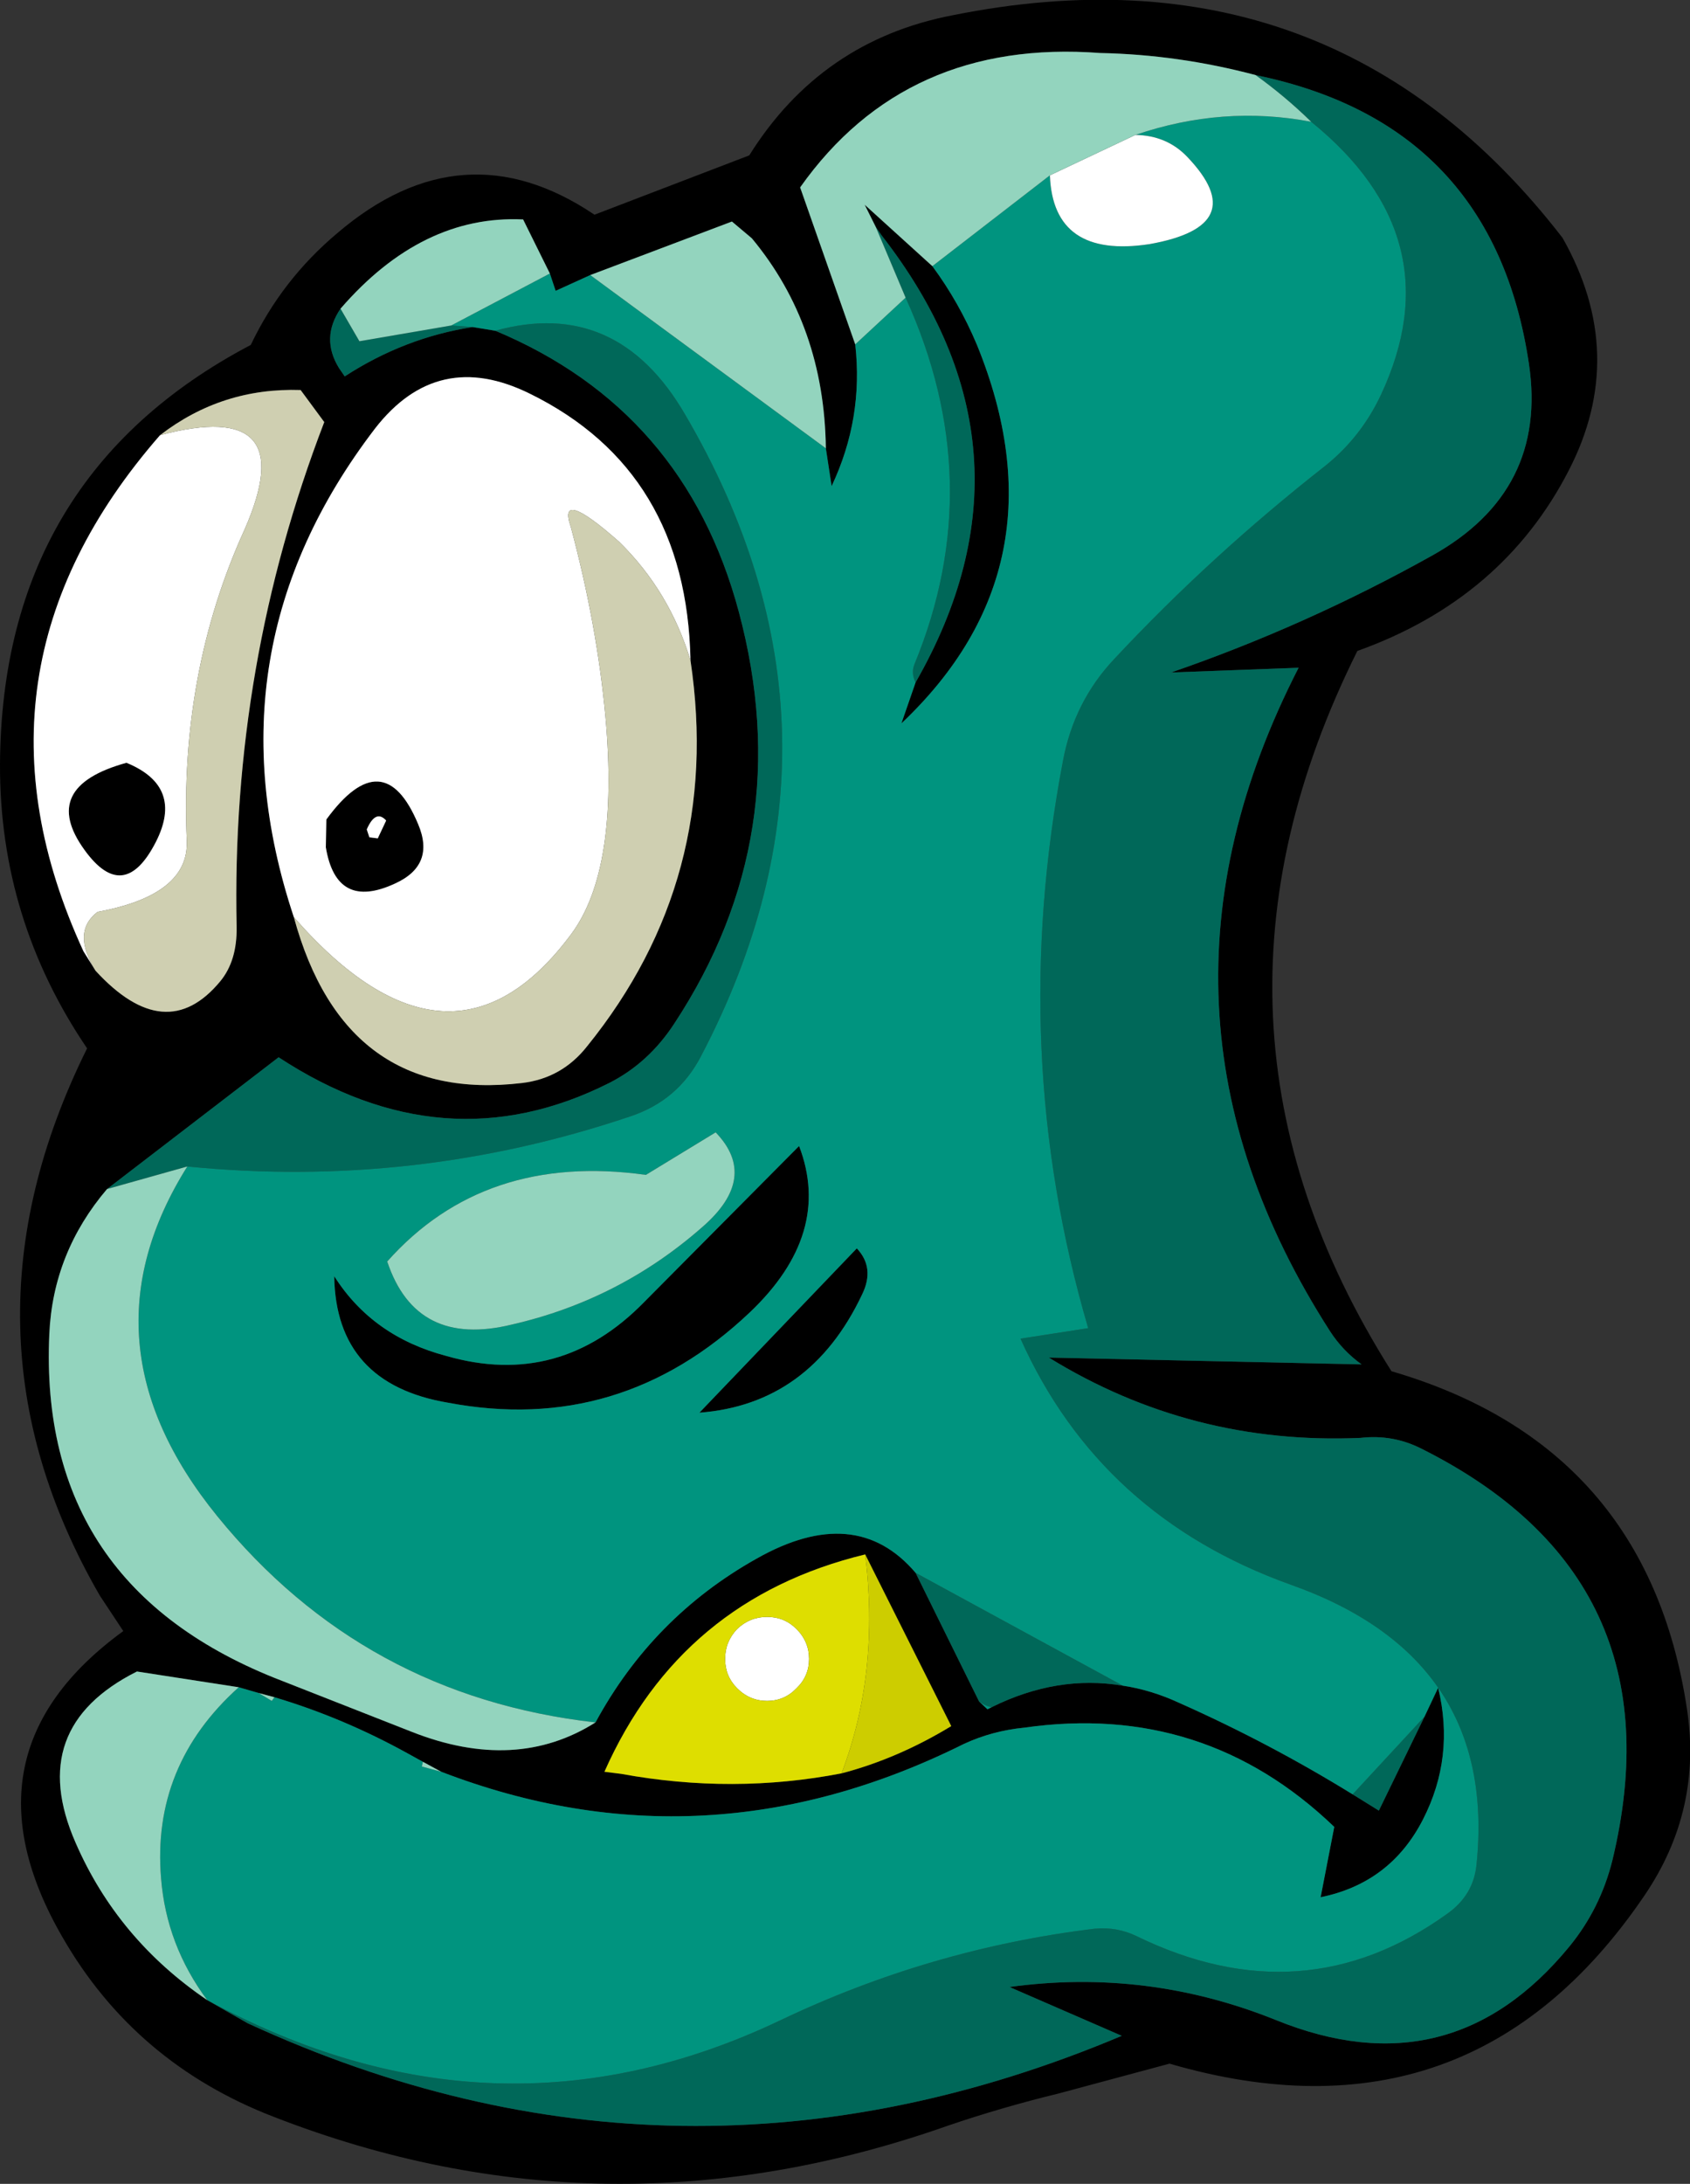 <?xml version="1.0" encoding="UTF-8" standalone="no"?>
<svg xmlns:xlink="http://www.w3.org/1999/xlink" height="208.0px" width="161.05px" xmlns="http://www.w3.org/2000/svg">
  <rect width="100%" height="100%" fill="#333333" stroke="none"/>
  <g transform="matrix(1.0, 0.0, 0.0, 1.0, 80.45, 103.85)">
    <use height="208.0" transform="matrix(1.0, 0.0, 0.0, 1.0, -80.45, -103.85)" width="161.05" xlink:href="#shape0"/>
  </g>
  <defs>
    <g id="shape0" transform="matrix(1.0, 0.0, 0.0, 1.0, 80.45, 103.85)">
      <path d="M69.05 -59.05 Q62.75 -46.8 48.9 -41.85 31.2 -6.35 52.15 26.75 76.5 33.85 80.3 58.85 81.8 68.55 76.25 76.7 59.7 101.05 31.0 92.7 L20.4 95.55 Q15.05 96.85 9.9 98.6 -22.7 110.1 -54.4 97.75 -67.6 92.65 -74.5 80.65 -84.65 63.1 -68.7 51.5 L-70.95 48.1 Q-85.5 22.9 -72.15 -4.0 -80.5 -16.3 -80.45 -31.05 -80.3 -58.5 -56.55 -71.0 -53.6 -77.2 -48.3 -81.65 -36.35 -91.85 -23.8 -83.4 L-9.05 -89.05 Q-2.2 -100.0 10.35 -102.4 46.45 -109.65 68.45 -81.2 74.75 -70.1 69.05 -59.05 M-60.7 86.65 L-56.85 88.85 Q-15.7 107.8 26.45 90.05 L15.75 85.4 Q28.85 83.6 41.15 88.55 57.8 95.3 69.1 81.55 72.05 77.95 73.2 73.35 79.7 46.45 54.95 34.1 52.25 32.75 49.2 33.1 33.05 33.8 19.5 25.45 L49.3 26.1 Q47.5 24.8 46.3 22.95 26.6 -7.7 43.3 -40.25 L31.15 -39.8 Q44.05 -44.25 56.05 -50.95 67.05 -57.1 65.25 -69.2 61.85 -92.05 39.2 -96.7 31.85 -98.65 24.4 -98.8 5.85 -100.2 -4.2 -86.0 L1.05 -71.05 Q1.85 -64.0 -1.2 -57.55 L-1.75 -61.15 Q-1.9 -72.85 -8.8 -81.15 L-10.7 -82.75 -24.2 -77.65 -27.5 -76.15 -28.05 -77.8 -30.6 -82.95 Q-40.25 -83.4 -48.0 -74.45 -49.9 -71.65 -48.15 -68.8 L-47.6 -68.0 Q-41.9 -71.7 -35.4 -72.7 L-33.25 -72.35 Q-15.2 -64.8 -10.05 -45.6 -4.35 -24.35 -16.2 -6.35 -18.65 -2.6 -22.4 -0.7 -38.1 7.2 -53.9 -3.15 L-70.25 9.4 Q-75.4 15.45 -75.75 23.2 -76.85 47.3 -53.55 56.25 -47.3 58.7 -41.2 61.1 -31.3 65.0 -23.7 60.2 -18.25 50.15 -8.35 44.6 1.1 39.25 6.8 45.95 L12.85 58.2 13.65 58.95 14.05 58.75 Q20.3 55.65 26.55 56.7 29.25 57.1 31.95 58.35 40.5 62.15 48.45 67.05 L50.95 68.6 55.3 59.65 56.6 56.9 Q58.2 63.5 55.15 69.45 52.05 75.5 45.4 76.85 L46.7 70.15 Q34.3 58.25 17.15 60.7 14.1 61.0 11.4 62.25 -13.3 74.55 -38.4 64.9 L-40.15 63.95 -41.6 63.15 Q-47.75 59.75 -54.3 57.8 L-55.8 57.4 -57.7 56.85 -67.4 55.35 Q-78.05 60.7 -73.25 71.65 -69.25 80.85 -60.7 86.65 M8.4 -78.5 Q10.95 -75.05 12.65 -71.0 21.25 -49.9 5.45 -34.95 L6.8 -38.85 Q19.5 -61.0 3.55 -81.45 L3.0 -82.25 1.95 -84.35 8.4 -78.5 M1.7 19.45 Q-3.25 29.9 -13.8 30.7 L1.2 15.05 Q2.95 16.9 1.7 19.45 M-0.25 65.05 Q5.1 63.65 10.2 60.55 L2.0 44.2 Q-15.55 48.45 -22.85 64.9 L-21.25 65.1 Q-10.6 67.05 -0.25 65.05 M-52.45 -16.5 Q-47.6 1.3 -30.7 -0.7 -26.9 -1.15 -24.5 -4.2 -11.55 -20.2 -14.65 -40.95 -15.0 -59.0 -29.95 -66.35 -38.75 -70.7 -44.7 -63.05 -60.9 -41.9 -52.45 -16.5 M-71.35 -11.4 Q-64.65 -4.1 -59.45 -10.4 -57.85 -12.35 -57.9 -15.55 -58.45 -40.5 -49.55 -63.65 L-51.8 -66.7 Q-59.3 -66.95 -65.2 -62.4 -84.8 -39.95 -72.5 -13.25 L-71.35 -11.4 M-45.5 -24.85 L-45.25 -24.1 -44.45 -24.0 -43.65 -25.7 Q-44.65 -26.8 -45.5 -24.85 M-40.6 -25.35 Q-38.95 -21.45 -42.8 -19.7 -48.4 -17.1 -49.4 -23.15 L-49.35 -25.8 Q-43.9 -33.25 -40.6 -25.35 M-72.4 -22.9 Q-76.75 -28.9 -68.4 -31.2 -62.9 -28.95 -65.6 -23.65 -68.65 -17.7 -72.4 -22.9 M-19.05 20.15 L-4.3 5.3 Q-1.1 13.65 -9.0 21.15 -21.35 32.85 -37.75 29.75 -48.45 27.95 -48.6 17.7 -44.95 23.45 -37.9 25.3 -27.1 28.4 -19.05 20.15" fill="#000000" fill-rule="evenodd" stroke="none"/>
      <path d="M39.2 -96.7 Q61.85 -92.05 65.25 -69.2 67.05 -57.1 56.05 -50.95 44.05 -44.25 31.15 -39.8 L43.3 -40.25 Q26.6 -7.7 46.3 22.95 47.5 24.8 49.3 26.1 L19.5 25.45 Q33.05 33.8 49.2 33.1 52.25 32.75 54.95 34.1 79.7 46.45 73.2 73.35 72.05 77.95 69.1 81.55 57.8 95.3 41.15 88.55 28.85 83.6 15.75 85.4 L26.45 90.05 Q-15.7 107.8 -56.85 88.85 L-60.7 86.65 Q-33.35 101.5 -6.15 88.6 8.2 81.75 23.85 79.85 26.0 79.65 27.85 80.55 43.75 88.3 57.5 78.4 59.95 76.65 60.25 73.8 62.3 54.1 42.6 47.1 24.4 40.6 16.8 23.65 L23.25 22.65 Q15.55 -3.6 20.85 -31.4 21.9 -37.0 25.7 -41.05 34.9 -50.9 45.8 -59.45 49.25 -62.2 51.15 -66.25 58.15 -81.2 44.5 -92.25 42.05 -94.65 39.2 -96.7 M55.3 59.65 L50.95 68.6 48.45 67.05 55.3 59.65 M26.55 56.7 Q20.3 55.65 14.05 58.75 13.45 58.65 12.85 58.2 L6.8 45.95 26.55 56.7 M-70.25 9.4 L-53.9 -3.15 Q-38.1 7.2 -22.4 -0.7 -18.65 -2.6 -16.2 -6.35 -4.35 -24.35 -10.05 -45.6 -15.2 -64.8 -33.25 -72.35 -21.65 -75.55 -15.15 -64.35 2.55 -34.1 -13.65 -3.25 -15.85 1.0 -20.45 2.5 -40.95 9.4 -62.6 7.25 L-70.25 9.4 M-35.4 -72.7 Q-41.9 -71.7 -47.6 -68.0 L-48.15 -68.8 Q-49.9 -71.65 -48.0 -74.45 L-46.2 -71.35 -37.45 -72.85 -35.4 -72.7 M6.8 -38.85 Q6.35 -39.75 6.7 -40.6 13.85 -57.95 5.85 -75.5 L3.0 -82.25 3.55 -81.45 Q19.5 -61.0 6.8 -38.85" fill="#006859" fill-rule="evenodd" stroke="none"/>
      <path d="M44.5 -92.25 Q58.15 -81.2 51.15 -66.25 49.25 -62.2 45.8 -59.45 34.9 -50.9 25.7 -41.05 21.9 -37.0 20.85 -31.4 15.55 -3.6 23.25 22.65 L16.8 23.65 Q24.4 40.6 42.6 47.1 62.3 54.1 60.25 73.8 59.95 76.65 57.5 78.4 43.75 88.3 27.85 80.55 26.0 79.65 23.85 79.85 8.2 81.75 -6.15 88.6 -33.35 101.5 -60.7 86.65 -64.6 81.4 -65.1 75.05 -66.0 64.3 -57.7 56.85 L-55.8 57.4 -54.55 58.15 -54.3 57.8 Q-47.75 59.75 -41.6 63.15 L-40.15 63.95 -40.25 64.4 -38.4 64.9 Q-13.3 74.55 11.4 62.25 14.1 61.0 17.15 60.7 34.3 58.25 46.7 70.15 L45.4 76.85 Q52.05 75.5 55.15 69.45 58.2 63.5 56.6 56.9 L55.3 59.65 48.45 67.05 Q40.5 62.15 31.95 58.35 29.25 57.1 26.55 56.7 L6.8 45.95 Q1.1 39.25 -8.35 44.6 -18.25 50.15 -23.7 60.2 -45.8 57.7 -59.75 40.55 -73.15 24.05 -62.6 7.25 -40.95 9.4 -20.45 2.5 -15.85 1.0 -13.65 -3.25 2.55 -34.1 -15.15 -64.35 -21.65 -75.55 -33.25 -72.35 L-35.4 -72.7 -37.45 -72.85 -28.05 -77.8 -27.5 -76.15 -24.2 -77.65 -1.75 -61.15 -1.2 -57.55 Q1.85 -64.0 1.05 -71.05 L5.85 -75.5 Q13.85 -57.95 6.7 -40.6 6.35 -39.75 6.8 -38.85 L5.45 -34.95 Q21.25 -49.9 12.65 -71.0 10.95 -75.05 8.4 -78.5 L19.6 -87.15 Q19.9 -79.2 29.1 -80.6 38.95 -82.35 32.7 -88.9 30.75 -90.95 27.75 -91.0 36.1 -93.85 44.5 -92.25 M14.05 58.75 L13.65 58.95 12.85 58.2 Q13.45 58.65 14.05 58.75 M1.7 19.45 Q2.95 16.9 1.2 15.05 L-13.8 30.7 Q-3.25 29.9 1.7 19.45 M-19.05 20.15 Q-27.1 28.4 -37.9 25.3 -44.95 23.45 -48.6 17.7 -48.45 27.95 -37.75 29.75 -21.35 32.85 -9.0 21.15 -1.1 13.65 -4.3 5.3 L-19.05 20.15 M-31.65 22.3 Q-21.4 19.95 -13.5 13.0 -8.1 8.3 -12.25 4.0 L-18.9 8.05 Q-34.3 5.9 -43.55 16.3 -40.8 24.55 -31.65 22.3" fill="#00947f" fill-rule="evenodd" stroke="none"/>
      <path d="M27.75 -91.0 Q30.75 -90.95 32.7 -88.9 38.95 -82.35 29.1 -80.6 19.9 -79.2 19.6 -87.15 L27.75 -91.0 M-14.65 -40.95 Q-16.65 -47.55 -21.45 -52.25 -27.4 -57.5 -26.05 -53.65 -23.55 -44.3 -22.75 -35.55 -21.45 -21.05 -26.0 -14.9 -37.5 0.6 -52.45 -16.5 -60.9 -41.9 -44.7 -63.05 -38.75 -70.7 -29.95 -66.35 -15.0 -59.0 -14.65 -40.95 M-65.2 -62.4 Q-51.6 -66.0 -57.15 -53.4 -63.35 -39.8 -62.65 -23.75 -62.45 -18.6 -71.15 -17.0 -73.65 -15.1 -71.35 -11.4 L-72.5 -13.25 Q-84.8 -39.95 -65.2 -62.4 M-72.4 -22.9 Q-68.65 -17.7 -65.6 -23.65 -62.9 -28.95 -68.4 -31.2 -76.75 -28.9 -72.4 -22.9 M-40.6 -25.35 Q-43.9 -33.25 -49.35 -25.8 L-49.4 -23.15 Q-48.4 -17.1 -42.8 -19.7 -38.95 -21.45 -40.6 -25.35 M-45.5 -24.85 Q-44.65 -26.8 -43.65 -25.7 L-44.45 -24.0 -45.25 -24.1 -45.5 -24.85 M-10.2 51.3 Q-9.0 50.15 -7.35 50.15 -5.7 50.15 -4.55 51.3 -3.35 52.5 -3.35 54.15 -3.35 55.8 -4.55 56.95 -5.7 58.15 -7.35 58.15 -9.0 58.15 -10.2 56.95 -11.35 55.8 -11.35 54.15 -11.35 52.5 -10.2 51.3" fill="#ffffff" fill-rule="evenodd" stroke="none"/>
      <path d="M39.2 -96.7 Q42.05 -94.65 44.5 -92.25 36.1 -93.85 27.75 -91.0 L19.6 -87.15 8.4 -78.5 1.95 -84.35 3.0 -82.25 5.85 -75.5 1.05 -71.05 -4.2 -86.0 Q5.85 -100.2 24.4 -98.8 31.85 -98.65 39.2 -96.7 M-60.7 86.65 Q-69.25 80.85 -73.25 71.65 -78.05 60.7 -67.4 55.35 L-57.7 56.85 Q-66.0 64.3 -65.1 75.05 -64.6 81.4 -60.7 86.65 M-55.8 57.4 L-54.3 57.8 -54.55 58.15 -55.8 57.4 M-40.15 63.95 L-38.4 64.9 -40.25 64.4 -40.15 63.95 M-23.7 60.2 Q-31.3 65.0 -41.2 61.1 -47.3 58.7 -53.55 56.25 -76.85 47.3 -75.75 23.2 -75.4 15.45 -70.25 9.4 L-62.6 7.25 Q-73.15 24.05 -59.75 40.55 -45.8 57.7 -23.7 60.2 M-48.0 -74.45 Q-40.25 -83.4 -30.6 -82.95 L-28.05 -77.8 -37.45 -72.85 -46.2 -71.35 -48.0 -74.45 M-24.2 -77.65 L-10.7 -82.75 -8.8 -81.15 Q-1.9 -72.85 -1.75 -61.15 L-24.2 -77.65 M-31.65 22.3 Q-40.8 24.55 -43.55 16.3 -34.3 5.9 -18.9 8.05 L-12.25 4.0 Q-8.1 8.3 -13.5 13.0 -21.4 19.95 -31.65 22.3" fill="#93d4be" fill-rule="evenodd" stroke="none"/>
      <path d="M-52.45 -16.5 Q-37.5 0.6 -26.0 -14.9 -21.45 -21.05 -22.75 -35.55 -23.55 -44.3 -26.05 -53.65 -27.4 -57.5 -21.45 -52.25 -16.65 -47.55 -14.65 -40.95 -11.55 -20.2 -24.5 -4.2 -26.9 -1.15 -30.7 -0.7 -47.6 1.3 -52.45 -16.5 M-65.2 -62.4 Q-59.3 -66.95 -51.8 -66.7 L-49.55 -63.65 Q-58.45 -40.5 -57.9 -15.55 -57.85 -12.35 -59.45 -10.4 -64.65 -4.1 -71.35 -11.4 -73.65 -15.1 -71.15 -17.0 -62.45 -18.6 -62.65 -23.75 -63.35 -39.8 -57.15 -53.4 -51.6 -66.0 -65.2 -62.4" fill="#cfcfb1" fill-rule="evenodd" stroke="none"/>
      <path d="M2.0 44.2 Q3.4 55.45 -0.25 65.05 -10.6 67.05 -21.25 65.1 L-22.85 64.9 Q-15.55 48.45 2.0 44.2 M-10.2 51.3 Q-11.35 52.5 -11.35 54.15 -11.35 55.8 -10.2 56.95 -9.0 58.15 -7.35 58.15 -5.7 58.15 -4.55 56.95 -3.35 55.8 -3.35 54.15 -3.35 52.5 -4.55 51.3 -5.7 50.15 -7.35 50.15 -9.0 50.15 -10.2 51.3" fill="#dede00" fill-rule="evenodd" stroke="none"/>
      <path d="M2.0 44.2 L10.2 60.55 Q5.1 63.65 -0.25 65.05 3.4 55.45 2.0 44.2" fill="#cdcd00" fill-rule="evenodd" stroke="none"/>
    </g>
  </defs>
</svg>
